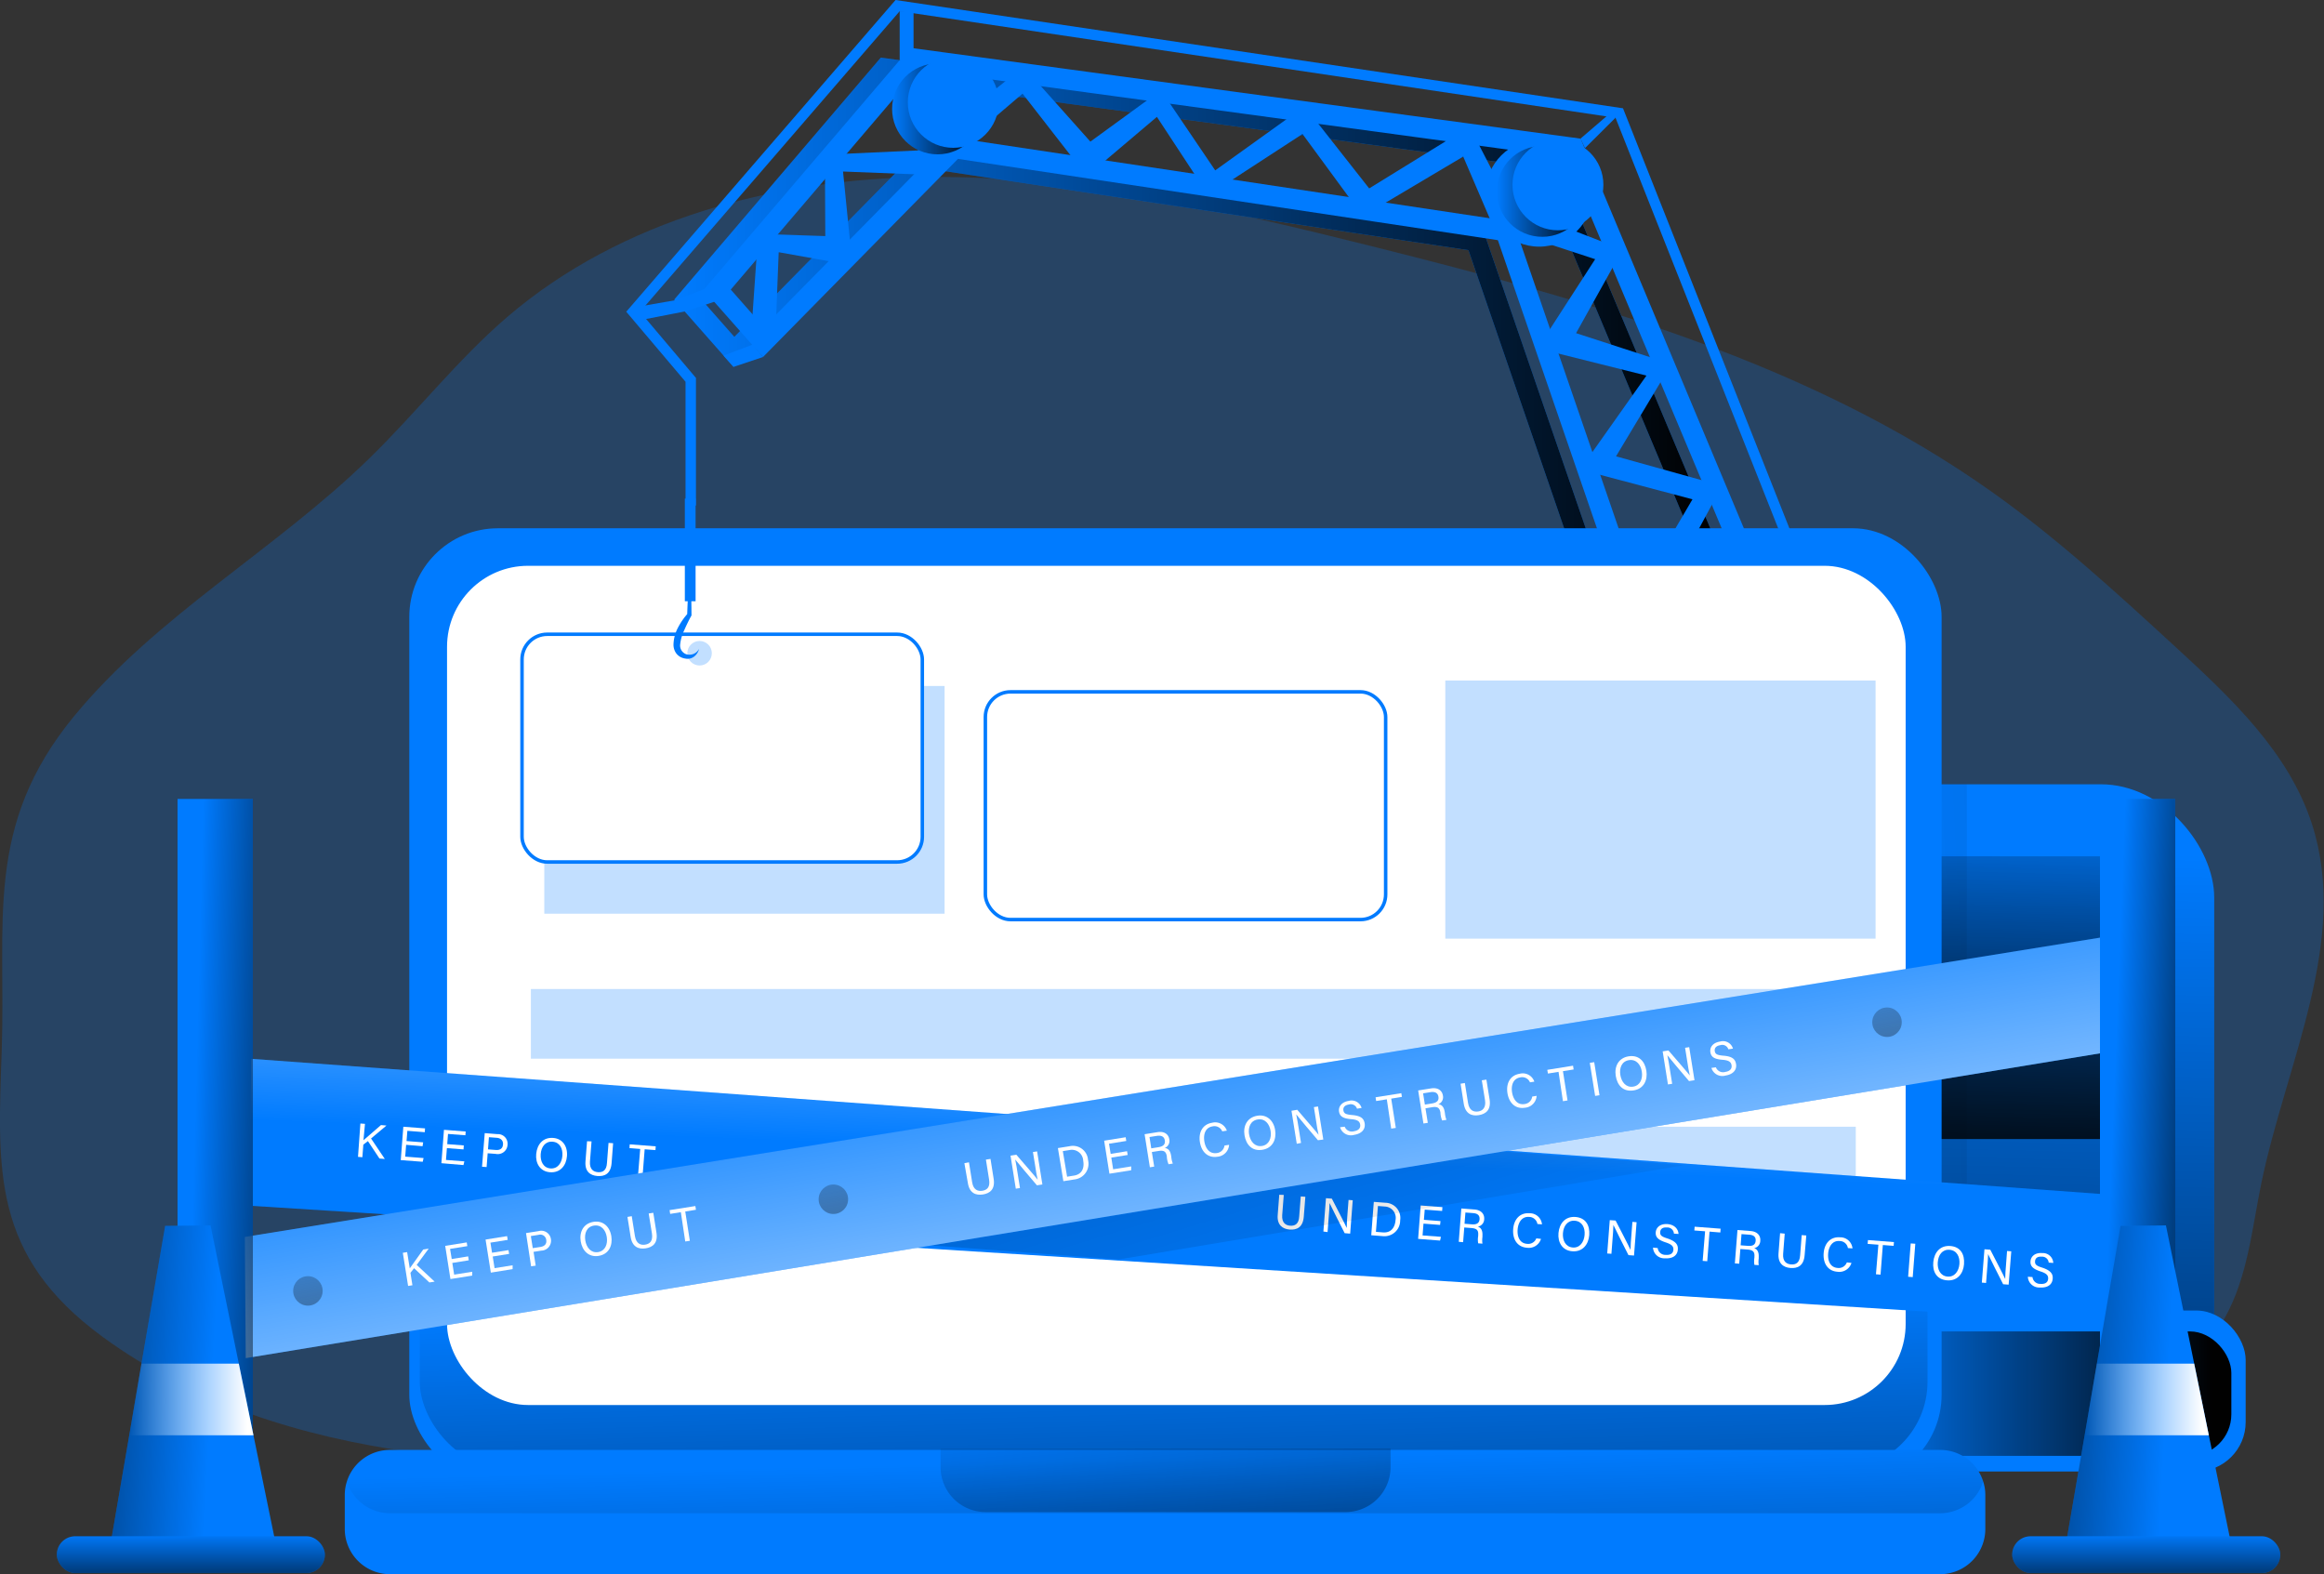 <svg id="Layer_1" data-name="Layer 1" xmlns="http://www.w3.org/2000/svg" xmlns:xlink="http://www.w3.org/1999/xlink" viewBox="0 0 506.14 342.8"><rect x="0" y="0" width="506.14" height="342.8" fill="#333333" stroke="none"/><defs><linearGradient id="linear-gradient" x1="429.84" y1="184.88" x2="423.85" y2="423.47" gradientUnits="userSpaceOnUse"><stop offset="0" stop-color="#010101" stop-opacity="0"/><stop offset="0.95" stop-color="#010101"/></linearGradient><linearGradient id="linear-gradient-2" x1="393.23" y1="228.16" x2="574.1" y2="218.76" xlink:href="#linear-gradient"/><linearGradient id="linear-gradient-3" x1="401.85" y1="303.48" x2="485.96" y2="303.48" xlink:href="#linear-gradient"/><linearGradient id="linear-gradient-4" x1="438.45" y1="167.14" x2="435.9" y2="268.9" xlink:href="#linear-gradient"/><linearGradient id="linear-gradient-5" x1="150.8" y1="118.37" x2="387.25" y2="118.37" xlink:href="#linear-gradient"/><linearGradient id="linear-gradient-6" x1="257.28" y1="281.92" x2="261.25" y2="437.49" xlink:href="#linear-gradient"/><linearGradient id="linear-gradient-7" x1="257.59" y1="359.34" x2="260.16" y2="473.07" xlink:href="#linear-gradient"/><linearGradient id="linear-gradient-8" x1="252.33" y1="303.26" x2="263.45" y2="408.87" xlink:href="#linear-gradient"/><linearGradient id="linear-gradient-9" x1="259.21" y1="251.82" x2="262.63" y2="163.74" gradientUnits="userSpaceOnUse"><stop offset="0" stop-color="#fff" stop-opacity="0"/><stop offset="0.95" stop-color="#fff"/></linearGradient><linearGradient id="linear-gradient-10" x1="270.73" y1="297.71" x2="178.37" y2="-6.72" xlink:href="#linear-gradient"/><linearGradient id="linear-gradient-11" x1="248.65" y1="210.45" x2="270.31" y2="335.87" xlink:href="#linear-gradient-9"/><linearGradient id="linear-gradient-12" x1="42.12" y1="256.5" x2="75.47" y2="257.35" xlink:href="#linear-gradient"/><linearGradient id="linear-gradient-13" x1="459.65" y1="256.39" x2="489.3" y2="257.53" xlink:href="#linear-gradient"/><linearGradient id="linear-gradient-14" x1="472.12" y1="301.92" x2="409.69" y2="298.5" xlink:href="#linear-gradient"/><linearGradient id="linear-gradient-15" x1="467.43" y1="333.84" x2="467.43" y2="351.23" xlink:href="#linear-gradient"/><linearGradient id="linear-gradient-16" x1="454.01" y1="304.75" x2="481.07" y2="304.75" xlink:href="#linear-gradient-9"/><linearGradient id="linear-gradient-17" x1="46.26" y1="301.92" x2="-16.17" y2="298.5" xlink:href="#linear-gradient"/><linearGradient id="linear-gradient-18" x1="41.57" y1="333.84" x2="41.57" y2="351.23" xlink:href="#linear-gradient"/><linearGradient id="linear-gradient-19" x1="28.15" y1="304.75" x2="55.2" y2="304.75" xlink:href="#linear-gradient-9"/><linearGradient id="linear-gradient-20" x1="194.29" y1="23.71" x2="214.09" y2="23.71" xlink:href="#linear-gradient"/><linearGradient id="linear-gradient-21" x1="325.98" y1="41.67" x2="345.78" y2="41.67" xlink:href="#linear-gradient"/><linearGradient id="linear-gradient-22" x1="177.77" y1="240.27" x2="192.31" y2="321.51" xlink:href="#linear-gradient"/><linearGradient id="linear-gradient-23" x1="407.23" y1="201.72" x2="421.77" y2="282.96" xlink:href="#linear-gradient"/><linearGradient id="linear-gradient-24" x1="63.32" y1="260.22" x2="77.86" y2="341.46" xlink:href="#linear-gradient"/></defs><title>Under Constructions 1</title><path d="M20.06,197.71c18.08-22,43.87-36.24,64.28-56.13,10.28-10,19.16-21.43,30-30.77,24.91-21.38,58.68-30.24,91.5-30.57s65.18,7.15,97,15.11c47.27,11.82,95.36,25.31,135.07,53.56,14.2,10.1,27.07,21.92,39.9,33.7,12.08,11.1,24.64,22.93,29.68,38.54,8.2,25.38-5.59,52-11,78.08-2.08,10.08-3,20.69-8.09,29.64-12,21.05-40.48,24.14-64.68,24.78l-255.45,6.73c-49.1,1.3-102.23,1.41-141.92-27.54C2,315,3.47,296.45,4.35,270.24,5.29,242.38.45,221.58,20.06,197.71Z" transform="translate(-3.97 -41.7)" fill="#007bff" opacity="0.24" style="isolation:isolate"/><rect x="374.48" y="170.79" width="107.75" height="146.23" rx="24.67" fill="#007bff"/><rect x="374.48" y="170.79" width="107.75" height="146.23" rx="24.67" fill="url(#linear-gradient)"/><rect x="410.4" y="170.79" width="17.96" height="112.02" opacity="0.28" fill="url(#linear-gradient-2)"/><rect x="396.72" y="285.38" width="92.36" height="35.06" rx="10.77" fill="#007bff"/><rect x="401.85" y="289.93" width="84.11" height="27.1" rx="9.04" fill="url(#linear-gradient-3)"/><rect x="408.69" y="186.47" width="57.01" height="61.57" fill="url(#linear-gradient-4)"/><path d="M387.25,182.49l-34.59-2.36L323.78,96.18,206.19,78.44l-42.47,43.15L150.8,106.94l45-52.7L341.76,74Zm-31.34-6.6,24.44,1.66L338.64,78.1,197.58,59,156.7,106.9l7.2,8.15,40.7-41.36L327.12,92.17Z" transform="translate(-3.97 -41.7)" fill="#007bff"/><path d="M387.25,182.49l-34.59-2.36L323.78,96.18,206.19,78.44l-42.47,43.15L150.8,106.94l45-52.7L341.76,74Zm-31.34-6.6,24.44,1.66L338.64,78.1,197.58,59,156.7,106.9l7.2,8.15,40.7-41.36L327.12,92.17Z" transform="translate(-3.97 -41.7)" fill="url(#linear-gradient-5)"/><polygon points="389.39 120.41 351.84 25.64 195.94 2.44 139.39 67.9 151.57 82.3 151.57 110.08 149.3 110.08 149.3 83.13 136.39 67.88 195.04 0 353.47 23.58 391.5 119.57 389.39 120.41" fill="#007bff"/><path d="M393.66,180.36,359.07,178,330.19,94,212.6,76.3l-42.46,43.15-12.93-14.64,45-52.7,146,19.78Zm-31.33-6.61,24.43,1.67L345.06,76,204,56.85l-40.88,47.91,7.2,8.16L211,71.56,333.53,90Z" transform="translate(-3.97 -41.7)" fill="#007bff"/><polygon points="359 135.5 354.47 132.85 368.6 108.73 344.12 102.24 358.58 81.79 334.86 75.86 347.41 56.44 325.12 49.13 318.67 34.1 296.81 47.08 283.67 29.18 263.17 42.52 251.96 25.45 236.69 38.38 222.7 20.39 202.01 38.07 183.6 37.35 185.65 57.8 169.59 54.92 168.92 71.91 163.67 71.7 165.12 50.93 179.74 51.41 179.65 33.68 200.16 32.75 222.91 14.52 237.47 30.84 252.84 19.65 264.66 37.1 284.12 23.14 298.19 41.03 320.04 27.56 329 44.89 353.39 54.35 343.25 72.55 364.01 79.29 351.95 99.37 375.05 105.8 359 135.5" fill="#007bff"/><rect x="89.14" y="115.04" width="333.72" height="207.98" rx="19.29" fill="#007bff"/><rect x="91.42" y="112.76" width="328.37" height="207.22" rx="19.1" fill="url(#linear-gradient-6)"/><rect x="97.36" y="123.21" width="317.67" height="182.75" rx="17.64" fill="#fff"/><rect x="118.54" y="149.38" width="87.18" height="49.59" fill="#007bff" opacity="0.24" style="isolation:isolate"/><path d="M436.35,367.28v7.35a9.85,9.85,0,0,1-9.87,9.87H88.93a9.85,9.85,0,0,1-9.87-9.87v-7.35a9.67,9.67,0,0,1,.45-2.95v0a9.83,9.83,0,0,1,9.42-6.89H426.48a9.81,9.81,0,0,1,9.41,6.89v0A9.38,9.38,0,0,1,436.35,367.28Z" transform="translate(-3.97 -41.7)" fill="#007bff"/><path d="M435.89,364.3v0a9.85,9.85,0,0,1-9.41,6.93H88.93a9.86,9.86,0,0,1-9.42-6.93v0a9.83,9.83,0,0,1,9.42-6.89H426.48A9.81,9.81,0,0,1,435.89,364.3Z" transform="translate(-3.97 -41.7)" fill="url(#linear-gradient-7)"/><path d="M204.85,315.47h98a0,0,0,0,1,0,0v4a9.8,9.8,0,0,1-9.8,9.8H214.65a9.8,9.8,0,0,1-9.8-9.8v-4A0,0,0,0,1,204.85,315.47Z" fill="url(#linear-gradient-8)"/><rect x="38.67" y="173.98" width="16.4" height="165.27" fill="#007bff"/><rect x="113.69" y="138.12" width="87.18" height="49.59" rx="5.48" fill="#fff" stroke="#007bff" stroke-miterlimit="10" stroke-width="0.76"/><rect x="214.6" y="150.66" width="87.18" height="49.59" rx="5.48" fill="#fff" stroke="#007bff" stroke-miterlimit="10" stroke-width="0.76"/><rect x="314.77" y="148.19" width="93.71" height="56.21" fill="#007bff" opacity="0.24" style="isolation:isolate"/><rect x="115.62" y="215.37" width="288.55" height="15.17" fill="#007bff" opacity="0.24" style="isolation:isolate"/><rect x="115.62" y="245.36" width="288.55" height="15.17" fill="#007bff" opacity="0.24" style="isolation:isolate"/><polygon points="54.72 230.57 463.1 260.41 463.1 288.36 54.32 262.56 54.72 230.57" fill="#007bff"/><polygon points="54.72 230.57 463.1 260.41 463.1 288.36 54.32 262.56 54.72 230.57" fill="url(#linear-gradient-9)"/><path d="M82.46,286.36l1,.07L83.13,290c.59-.52,2.58-2.21,3.81-3.3l1.2.1-3.36,2.82,3,4.46-1.17-.1-2.51-3.79-1,.77-.21,2.74-.95-.08Z" transform="translate(-3.97 -41.7)" fill="#fff"/><path d="M96,291.3,92.42,291l-.2,2.57,4,.31-.19.81-4.78-.36.56-7.27,4.73.36-.06.83-3.79-.3-.18,2.23,3.62.28Z" transform="translate(-3.97 -41.7)" fill="#fff"/><path d="M104.92,292l-3.62-.28-.2,2.57,4,.31-.19.81L100.1,295l.56-7.27,4.73.37-.06.82-3.79-.29-.17,2.22,3.61.28Z" transform="translate(-3.97 -41.7)" fill="#fff"/><path d="M109.54,288.45l2.76.22a2.1,2.1,0,0,1,2.21,2.3,2.14,2.14,0,0,1-2.6,2l-1.73-.13-.23,3-1-.07Zm.71,3.54,1.68.13c1,.08,1.53-.36,1.59-1.21s-.5-1.37-1.36-1.44l-1.71-.13Z" transform="translate(-3.97 -41.7)" fill="#fff"/><path d="M127.45,293.45c-.15,2-1.41,3.69-3.7,3.52-2.14-.17-3.2-1.91-3-4s1.5-3.65,3.71-3.47C126.46,289.65,127.62,291.29,127.45,293.45Zm-5.72-.43c-.12,1.56.56,3,2.13,3.12s2.47-1.2,2.59-2.75-.54-2.95-2.14-3.07S121.85,291.47,121.73,293Z" transform="translate(-3.97 -41.7)" fill="#fff"/><path d="M132.8,290.25l-.34,4.37c-.13,1.72.78,2.26,1.7,2.33,1.09.09,1.9-.36,2-2l.34-4.37,1,.07-.33,4.33c-.19,2.36-1.54,2.93-3.09,2.81s-2.77-.95-2.6-3.18l.34-4.39Z" transform="translate(-3.97 -41.7)" fill="#fff"/><path d="M143.4,291.9l-2.34-.19.06-.82,5.66.44-.06.82-2.35-.18-.5,6.44-1-.07Z" transform="translate(-3.97 -41.7)" fill="#fff"/><path d="M283.56,301.91l-.34,4.37c-.13,1.71.77,2.25,1.7,2.33,1.09.08,1.9-.36,2-2l.34-4.37,1,.07-.34,4.32c-.18,2.36-1.54,2.94-3.08,2.82s-2.78-1-2.6-3.18l.34-4.4Z" transform="translate(-3.97 -41.7)" fill="#fff"/><path d="M292.19,309.88l.56-7.26,1.28.1c.91,1.78,2.9,5.57,3.24,6.38h0c0-.93.09-2.08.18-3.26l.22-2.84.91.07-.56,7.27-1.2-.1c-.84-1.65-2.9-5.72-3.29-6.56h0c0,.83-.1,2.06-.21,3.38L293.1,310Z" transform="translate(-3.97 -41.7)" fill="#fff"/><path d="M303.17,303.42l2.59.2a3.31,3.31,0,0,1,3.15,3.83,3.42,3.42,0,0,1-3.74,3.44l-2.56-.2Zm.46,6.53,1.53.12c1.71.13,2.61-1,2.74-2.68a2.47,2.47,0,0,0-2.31-2.95l-1.52-.12Z" transform="translate(-3.97 -41.7)" fill="#fff"/><path d="M317.6,308.44l-3.61-.28-.2,2.57,4,.3-.19.82-4.78-.37.56-7.27,4.73.36-.06.83-3.79-.29-.18,2.22,3.62.28Z" transform="translate(-3.97 -41.7)" fill="#fff"/><path d="M322.87,309l-.25,3.2-.95-.08.56-7.26,2.84.22c1.5.11,2.22,1,2.14,2.12a1.66,1.66,0,0,1-1.38,1.61c.59.2,1.06.69,1,1.94l0,.32a5,5,0,0,0,0,1.45l-.93-.07a4.72,4.72,0,0,1,0-1.58v-.15c.08-1-.18-1.5-1.48-1.6Zm.06-.81,1.58.12c1.11.09,1.63-.3,1.69-1.11s-.41-1.25-1.39-1.33l-1.69-.13Z" transform="translate(-3.97 -41.7)" fill="#fff"/><path d="M339.58,311.48a2.77,2.77,0,0,1-3.06,1.93c-2.17-.17-3.14-1.91-3-4s1.38-3.68,3.59-3.51a2.67,2.67,0,0,1,2.69,2.42l-1-.08a1.85,1.85,0,0,0-1.83-1.54c-1.61-.12-2.37,1.29-2.48,2.75s.39,3,2.07,3.11a1.88,1.88,0,0,0,2-1.19Z" transform="translate(-3.97 -41.7)" fill="#fff"/><path d="M350.09,310.66c-.16,2-1.41,3.7-3.7,3.52-2.14-.16-3.2-1.91-3-4s1.5-3.64,3.7-3.47S350.25,308.5,350.09,310.66Zm-5.73-.43c-.12,1.57.57,3,2.13,3.13s2.47-1.21,2.59-2.76-.54-2.94-2.13-3.07S344.48,308.69,344.36,310.23Z" transform="translate(-3.97 -41.7)" fill="#fff"/><path d="M354,314.66l.56-7.26,1.27.09c.92,1.79,2.9,5.57,3.25,6.39h0c0-.94.1-2.09.19-3.27l.22-2.83.91.07-.56,7.26-1.21-.09c-.84-1.65-2.89-5.72-3.28-6.57h0c0,.83-.11,2.06-.21,3.38l-.22,2.9Z" transform="translate(-3.97 -41.7)" fill="#fff"/><path d="M365,313.48a1.66,1.66,0,0,0,1.74,1.48c1.13.09,1.62-.4,1.67-1.09s-.26-1.17-1.69-1.63c-1.68-.55-2.23-1.18-2.15-2.2s.95-1.9,2.56-1.78,2.37,1.19,2.4,2.15l-1-.07A1.42,1.42,0,0,0,367,309c-.89-.07-1.41.29-1.46,1s.33,1,1.58,1.39c2,.67,2.34,1.5,2.26,2.44-.09,1.17-1,2-2.8,1.88a2.45,2.45,0,0,1-2.6-2.33Z" transform="translate(-3.97 -41.7)" fill="#fff"/><path d="M375.32,309.83l-2.34-.18.06-.82,5.66.43-.06.83-2.35-.19-.5,6.45-1-.08Z" transform="translate(-3.97 -41.7)" fill="#fff"/><path d="M383,313.69l-.25,3.2-.95-.07.57-7.27,2.84.22c1.49.11,2.22,1,2.13,2.12A1.65,1.65,0,0,1,386,313.5c.58.2,1.06.69,1,1.95l0,.31a5,5,0,0,0,0,1.45l-.94-.07a4.79,4.79,0,0,1,0-1.58v-.14c.08-1-.18-1.51-1.49-1.61Zm.06-.81,1.58.12c1.12.09,1.63-.29,1.69-1.11s-.41-1.25-1.39-1.32l-1.69-.13Z" transform="translate(-3.97 -41.7)" fill="#fff"/><path d="M392.66,310.34l-.34,4.38c-.14,1.71.77,2.25,1.7,2.32,1.08.09,1.89-.35,2-2l.34-4.38,1,.08L397,315c-.18,2.36-1.54,2.94-3.09,2.82s-2.77-1-2.6-3.19l.34-4.39Z" transform="translate(-3.97 -41.7)" fill="#fff"/><path d="M407.2,316.71a2.77,2.77,0,0,1-3.06,1.93c-2.17-.17-3.14-1.91-3-4s1.39-3.67,3.59-3.5a2.66,2.66,0,0,1,2.69,2.42l-1-.08a1.82,1.82,0,0,0-1.82-1.53c-1.61-.13-2.37,1.28-2.48,2.74s.39,3,2.07,3.12a1.87,1.87,0,0,0,2-1.21Z" transform="translate(-3.97 -41.7)" fill="#fff"/><path d="M413.06,312.75l-2.34-.18.07-.83,5.66.44-.07.82-2.35-.18-.5,6.45-1-.08Z" transform="translate(-3.97 -41.7)" fill="#fff"/><path d="M421.1,312.54l-.56,7.27-1-.08.56-7.26Z" transform="translate(-3.97 -41.7)" fill="#fff"/><path d="M431.71,317c-.15,2-1.41,3.69-3.69,3.51s-3.21-1.9-3-4,1.51-3.65,3.71-3.48S431.88,314.81,431.71,317Zm-5.72-.44c-.12,1.57.57,3,2.13,3.13s2.47-1.21,2.59-2.75-.54-2.95-2.14-3.08S426.11,315,426,316.54Z" transform="translate(-3.97 -41.7)" fill="#fff"/><path d="M435.59,321l.57-7.26,1.27.1c.91,1.78,2.9,5.57,3.25,6.38h0c0-.94.09-2.08.19-3.26l.21-2.84.92.07-.57,7.26-1.2-.09c-.84-1.65-2.9-5.72-3.28-6.56h0c0,.83-.11,2.06-.21,3.38l-.23,2.9Z" transform="translate(-3.97 -41.7)" fill="#fff"/><path d="M446.62,319.79a1.67,1.67,0,0,0,1.74,1.49c1.13.09,1.62-.41,1.67-1.1s-.27-1.17-1.69-1.62c-1.68-.56-2.23-1.19-2.15-2.21s.94-1.9,2.56-1.78a2.27,2.27,0,0,1,2.4,2.15l-1-.07a1.41,1.41,0,0,0-1.51-1.29c-.89-.07-1.41.28-1.46,1s.33,1,1.58,1.39c2,.66,2.34,1.49,2.26,2.43-.09,1.17-1,2-2.8,1.89a2.47,2.47,0,0,1-2.61-2.34Z" transform="translate(-3.97 -41.7)" fill="#fff"/><polygon points="242.79 244.33 366.79 253.74 243.65 274.26 152.15 267.42 242.79 244.33" fill="url(#linear-gradient-10)"/><polygon points="53.32 269.36 457.43 204.17 459.83 228.97 53.52 295.75 53.32 269.36" fill="#007bff"/><polygon points="53.32 269.36 457.43 204.17 459.83 228.97 53.52 295.75 53.32 269.36" fill="url(#linear-gradient-11)"/><rect x="457.35" y="173.98" width="16.4" height="165.27" fill="#007bff"/><rect x="38.67" y="173.98" width="16.4" height="165.27" fill="url(#linear-gradient-12)"/><rect x="457.35" y="173.98" width="16.4" height="165.27" fill="url(#linear-gradient-13)"/><polygon points="485.82 335.75 450.02 335.75 454.01 312.55 456.67 296.95 461.83 266.95 471.71 266.85 477.87 296.95 481.06 312.55 485.82 335.75" fill="#007bff"/><polygon points="485.82 335.75 450.02 335.75 454.01 312.55 456.67 296.95 461.83 266.95 471.71 266.85 477.87 296.95 481.06 312.55 485.82 335.75" fill="url(#linear-gradient-14)"/><rect x="438.23" y="334.54" width="58.39" height="8" rx="4" fill="#007bff"/><rect x="438.23" y="334.54" width="58.39" height="8" rx="4" fill="url(#linear-gradient-15)"/><polygon points="481.06 312.55 454.01 312.55 456.67 296.95 477.87 296.95 481.06 312.55" fill="url(#linear-gradient-16)"/><polygon points="59.96 335.75 24.16 335.75 28.15 312.55 30.81 296.95 35.97 266.95 45.85 266.85 52.01 296.95 55.2 312.55 59.96 335.75" fill="#007bff"/><polygon points="59.96 335.75 24.16 335.75 28.15 312.55 30.81 296.95 35.97 266.95 45.85 266.85 52.01 296.95 55.2 312.55 59.96 335.75" fill="url(#linear-gradient-17)"/><rect x="12.37" y="334.54" width="58.39" height="8" rx="4" fill="#007bff"/><rect x="12.37" y="334.54" width="58.39" height="8" rx="4" fill="url(#linear-gradient-18)"/><polygon points="55.2 312.55 28.15 312.55 30.81 296.95 52.01 296.95 55.2 312.55" fill="url(#linear-gradient-19)"/><circle cx="204.19" cy="23.71" r="9.9" fill="#007bff"/><circle cx="335.21" cy="42.06" r="11.65" fill="#007bff"/><circle cx="204.19" cy="23.71" r="9.9" fill="url(#linear-gradient-20)"/><circle cx="207.61" cy="22.29" r="9.9" fill="#007bff"/><circle cx="335.88" cy="41.67" r="9.9" fill="url(#linear-gradient-21)"/><circle cx="339.3" cy="40.25" r="9.9" fill="#007bff"/><polygon points="159.76 79.89 166.17 77.75 163.97 75.02 157.56 77.44 159.76 79.89" fill="#007bff"/><polygon points="149.35 67.78 155.77 65.64 153.57 62.9 147.16 65.32 149.35 67.78" fill="#007bff"/><rect x="149.15" y="108.58" width="2.34" height="22.35" fill="#007bff"/><rect x="195.94" y="2.44" width="3.02" height="10.58" fill="#007bff"/><polygon points="149.01 65.04 149.35 67.78 139.05 69.79 139.05 66.77 149.01 65.04" fill="#007bff"/><polygon points="344.21 30.19 350.64 24.67 351.84 25.64 345.19 32.26 344.21 30.19" fill="#007bff"/><path d="M156.22,183a3,3,0,0,1-1,1.61,2.32,2.32,0,0,1-2,.5,3,3,0,0,1-1.87-1,3.19,3.19,0,0,1-.7-2.08,8.32,8.32,0,0,1,1-3.7,15.1,15.1,0,0,1,2.07-3l-.09.27c.15-4.37.38-8.74.65-13.11.15,4.38.26,8.75.29,13.12v.11l-.09.16c-.55,1-1.06,2.07-1.51,3.1a9.36,9.36,0,0,0-.87,3.1,2,2,0,0,0,1.37,2.1A2.36,2.36,0,0,0,156.22,183Z" transform="translate(-3.97 -41.7)" fill="#007bff"/><circle cx="152.36" cy="142.25" r="2.67" fill="#007bff" opacity="0.24" style="isolation:isolate"/><path d="M91.7,314.51l.94-.15.57,3.54c.45-.65,2-2.75,2.93-4.1l1.19-.19-2.61,3.54,3.91,3.64-1.15.18-3.33-3.1-.79,1,.43,2.71-.94.15Z" transform="translate(-3.97 -41.7)" fill="#fff"/><path d="M106.06,316.15l-3.58.57.4,2.55,3.93-.63v.84l-4.74.75L100.93,313l4.69-.75.13.81-3.76.6.36,2.21,3.58-.58Z" transform="translate(-3.97 -41.7)" fill="#fff"/><path d="M114.85,314.75l-3.57.57.4,2.54,3.93-.63v.84l-4.74.76-1.15-7.2,4.69-.75.13.82-3.76.6.35,2.2,3.58-.57Z" transform="translate(-3.97 -41.7)" fill="#fff"/><path d="M118.53,310.22l2.73-.43a2.12,2.12,0,0,1,2.69,1.72,2.16,2.16,0,0,1-2.08,2.53l-1.7.27.47,3-1,.15ZM120,313.5l1.66-.26c1-.16,1.41-.72,1.27-1.55a1.3,1.3,0,0,0-1.66-1.09l-1.69.27Z" transform="translate(-3.97 -41.7)" fill="#fff"/><path d="M137.11,310.9c.32,2-.51,3.92-2.78,4.29-2.11.34-3.56-1.11-3.89-3.18s.61-3.9,2.8-4.24C135.26,307.44,136.77,308.76,137.11,310.9Zm-5.67.92c.25,1.55,1.25,2.79,2.8,2.54s2.12-1.75,1.88-3.28-1.21-2.74-2.8-2.49S131.2,310.29,131.44,311.82Z" transform="translate(-3.97 -41.7)" fill="#fff"/><path d="M141.56,306.54l.69,4.33c.28,1.7,1.28,2,2.2,1.87,1.08-.17,1.76-.79,1.5-2.46l-.7-4.33,1-.15.68,4.28c.38,2.34-.81,3.22-2.34,3.46s-2.92-.28-3.27-2.49l-.7-4.35Z" transform="translate(-3.97 -41.7)" fill="#fff"/><path d="M152.25,305.67l-2.32.37-.13-.82,5.61-.89.13.81-2.33.38,1,6.38-1,.15Z" transform="translate(-3.97 -41.7)" fill="#fff"/><path d="M215,294.81l.69,4.33c.27,1.7,1.27,2,2.19,1.87,1.08-.17,1.77-.79,1.5-2.46l-.69-4.33,1-.15.68,4.28c.38,2.34-.81,3.22-2.34,3.46s-2.92-.28-3.27-2.49L214,295Z" transform="translate(-3.97 -41.7)" fill="#fff"/><path d="M225.2,300.55l-1.15-7.2,1.26-.2c1.31,1.52,4.13,4.74,4.65,5.45h0c-.22-.91-.39-2.05-.57-3.22l-.46-2.81.91-.14,1.15,7.2-1.19.19c-1.2-1.41-4.16-4.89-4.73-5.62h0c.18.81.38,2,.58,3.34l.46,2.87Z" transform="translate(-3.97 -41.7)" fill="#fff"/><path d="M234.37,291.71l2.56-.41a3.3,3.3,0,0,1,4,3,3.42,3.42,0,0,1-2.84,4.22l-2.53.4Zm2,6.23,1.51-.24c1.7-.27,2.3-1.61,2-3.24a2.47,2.47,0,0,0-2.93-2.33l-1.51.24Z" transform="translate(-3.97 -41.7)" fill="#fff"/><path d="M249.57,293.21l-3.57.57.4,2.55,3.93-.63v.84l-4.74.75-1.15-7.19,4.69-.75.13.81-3.76.6.36,2.21,3.57-.58Z" transform="translate(-3.97 -41.7)" fill="#fff"/><path d="M254.83,292.57l.51,3.17-.94.15-1.15-7.2,2.81-.45c1.48-.24,2.39.44,2.57,1.56a1.66,1.66,0,0,1-1,1.89c.62.06,1.2.43,1.39,1.67l.05.31a5,5,0,0,0,.33,1.41l-.93.15a5,5,0,0,1-.37-1.53l0-.15c-.17-1-.53-1.42-1.82-1.21Zm-.13-.8,1.56-.25c1.11-.18,1.52-.67,1.39-1.48s-.69-1.12-1.66-1l-1.67.26Z" transform="translate(-3.97 -41.7)" fill="#fff"/><path d="M271.65,291a2.77,2.77,0,0,1-2.52,2.59c-2.16.34-3.5-1.12-3.83-3.16s.49-3.89,2.67-4.24a2.67,2.67,0,0,1,3.19,1.72l-1,.15a1.83,1.83,0,0,0-2.13-1.07c-1.59.25-2,1.8-1.77,3.25s1.07,2.81,2.74,2.55a1.88,1.88,0,0,0,1.65-1.64Z" transform="translate(-3.97 -41.7)" fill="#fff"/><path d="M281.68,287.79c.32,2-.51,3.92-2.77,4.29s-3.56-1.11-3.9-3.18.62-3.89,2.8-4.24C279.83,284.33,281.34,285.65,281.68,287.79Zm-5.67.92c.25,1.55,1.26,2.79,2.81,2.54s2.12-1.75,1.87-3.28-1.21-2.74-2.8-2.49S275.77,287.18,276,288.71Z" transform="translate(-3.97 -41.7)" fill="#fff"/><path d="M286.39,290.77l-1.15-7.19,1.26-.21c1.3,1.53,4.12,4.74,4.64,5.45h0c-.22-.91-.39-2-.57-3.21l-.45-2.82.9-.14,1.15,7.2L291,290c-1.2-1.41-4.16-4.89-4.73-5.62h0c.18.81.38,2,.59,3.33l.46,2.88Z" transform="translate(-3.97 -41.7)" fill="#fff"/><path d="M296.83,287.05a1.67,1.67,0,0,0,2,1c1.12-.18,1.48-.78,1.37-1.46s-.53-1.07-2-1.18c-1.76-.15-2.44-.63-2.6-1.64s.48-2.07,2.08-2.33a2.27,2.27,0,0,1,2.83,1.53l-1,.16a1.42,1.42,0,0,0-1.77-.91c-.88.14-1.3.61-1.19,1.29s.55.88,1.86,1c2.13.17,2.62.9,2.77,1.84.18,1.16-.53,2.2-2.29,2.48a2.46,2.46,0,0,1-3.07-1.66Z" transform="translate(-3.97 -41.7)" fill="#fff"/><path d="M306,281.09l-2.32.37-.13-.81,5.61-.9.13.81-2.33.38,1,6.38-1,.15Z" transform="translate(-3.97 -41.7)" fill="#fff"/><path d="M314.42,283.05l.51,3.16-.95.15-1.15-7.2,2.82-.45c1.48-.23,2.39.45,2.57,1.57a1.66,1.66,0,0,1-1,1.89c.62.06,1.19.42,1.39,1.66l.05.31a5.13,5.13,0,0,0,.33,1.42l-.93.14a5,5,0,0,1-.37-1.53l0-.14c-.17-1-.53-1.42-1.82-1.22Zm-.13-.81,1.56-.25c1.11-.18,1.52-.67,1.39-1.47s-.69-1.12-1.66-1l-1.68.27Z" transform="translate(-3.97 -41.7)" fill="#fff"/><path d="M323,277.54l.69,4.33c.27,1.7,1.27,2,2.2,1.87s1.76-.79,1.5-2.46l-.7-4.33,1-.15.69,4.28c.37,2.34-.82,3.21-2.35,3.46s-2.91-.28-3.27-2.49l-.69-4.36Z" transform="translate(-3.97 -41.7)" fill="#fff"/><path d="M338.63,280.33a2.76,2.76,0,0,1-2.52,2.59c-2.16.35-3.5-1.11-3.83-3.15s.49-3.9,2.67-4.25a2.66,2.66,0,0,1,3.18,1.72l-.95.15a1.84,1.84,0,0,0-2.13-1.07c-1.59.26-2,1.81-1.77,3.25s1.07,2.82,2.74,2.55a1.88,1.88,0,0,0,1.65-1.63Z" transform="translate(-3.97 -41.7)" fill="#fff"/><path d="M343.4,275.11l-2.31.37-.14-.81,5.61-.9.13.82-2.33.37,1,6.38-1,.16Z" transform="translate(-3.97 -41.7)" fill="#fff"/><path d="M351.17,273l1.15,7.2-.95.15-1.16-7.2Z" transform="translate(-3.97 -41.7)" fill="#fff"/><path d="M362.53,274.87c.31,2-.51,3.92-2.78,4.28s-3.56-1.1-3.89-3.17.61-3.9,2.79-4.25S362.19,272.73,362.53,274.87Zm-5.67.92c.25,1.55,1.25,2.79,2.8,2.54s2.12-1.75,1.88-3.28-1.22-2.74-2.8-2.49S356.61,274.26,356.86,275.79Z" transform="translate(-3.97 -41.7)" fill="#fff"/><path d="M367.23,277.85l-1.15-7.2,1.26-.2c1.3,1.52,4.12,4.74,4.65,5.45h0c-.22-.91-.39-2-.58-3.22l-.45-2.81.9-.14,1.15,7.2-1.19.19c-1.2-1.41-4.15-4.89-4.72-5.62h0c.19.81.38,2,.59,3.33l.46,2.88Z" transform="translate(-3.97 -41.7)" fill="#fff"/><path d="M377.67,274.12a1.67,1.67,0,0,0,2.05,1c1.11-.17,1.47-.77,1.36-1.45s-.53-1.08-2-1.19c-1.76-.14-2.45-.62-2.61-1.64s.48-2.07,2.08-2.32a2.26,2.26,0,0,1,2.84,1.53l-1,.15a1.4,1.4,0,0,0-1.76-.9c-.88.14-1.31.61-1.2,1.29s.55.88,1.87,1c2.13.16,2.61.9,2.76,1.83.19,1.16-.52,2.21-2.28,2.49a2.47,2.47,0,0,1-3.08-1.66Z" transform="translate(-3.97 -41.7)" fill="#fff"/><circle cx="181.5" cy="261.15" r="3.21" fill="url(#linear-gradient-22)"/><circle cx="410.97" cy="222.6" r="3.21" fill="url(#linear-gradient-23)"/><circle cx="67.06" cy="281.11" r="3.21" fill="url(#linear-gradient-24)"/></svg>